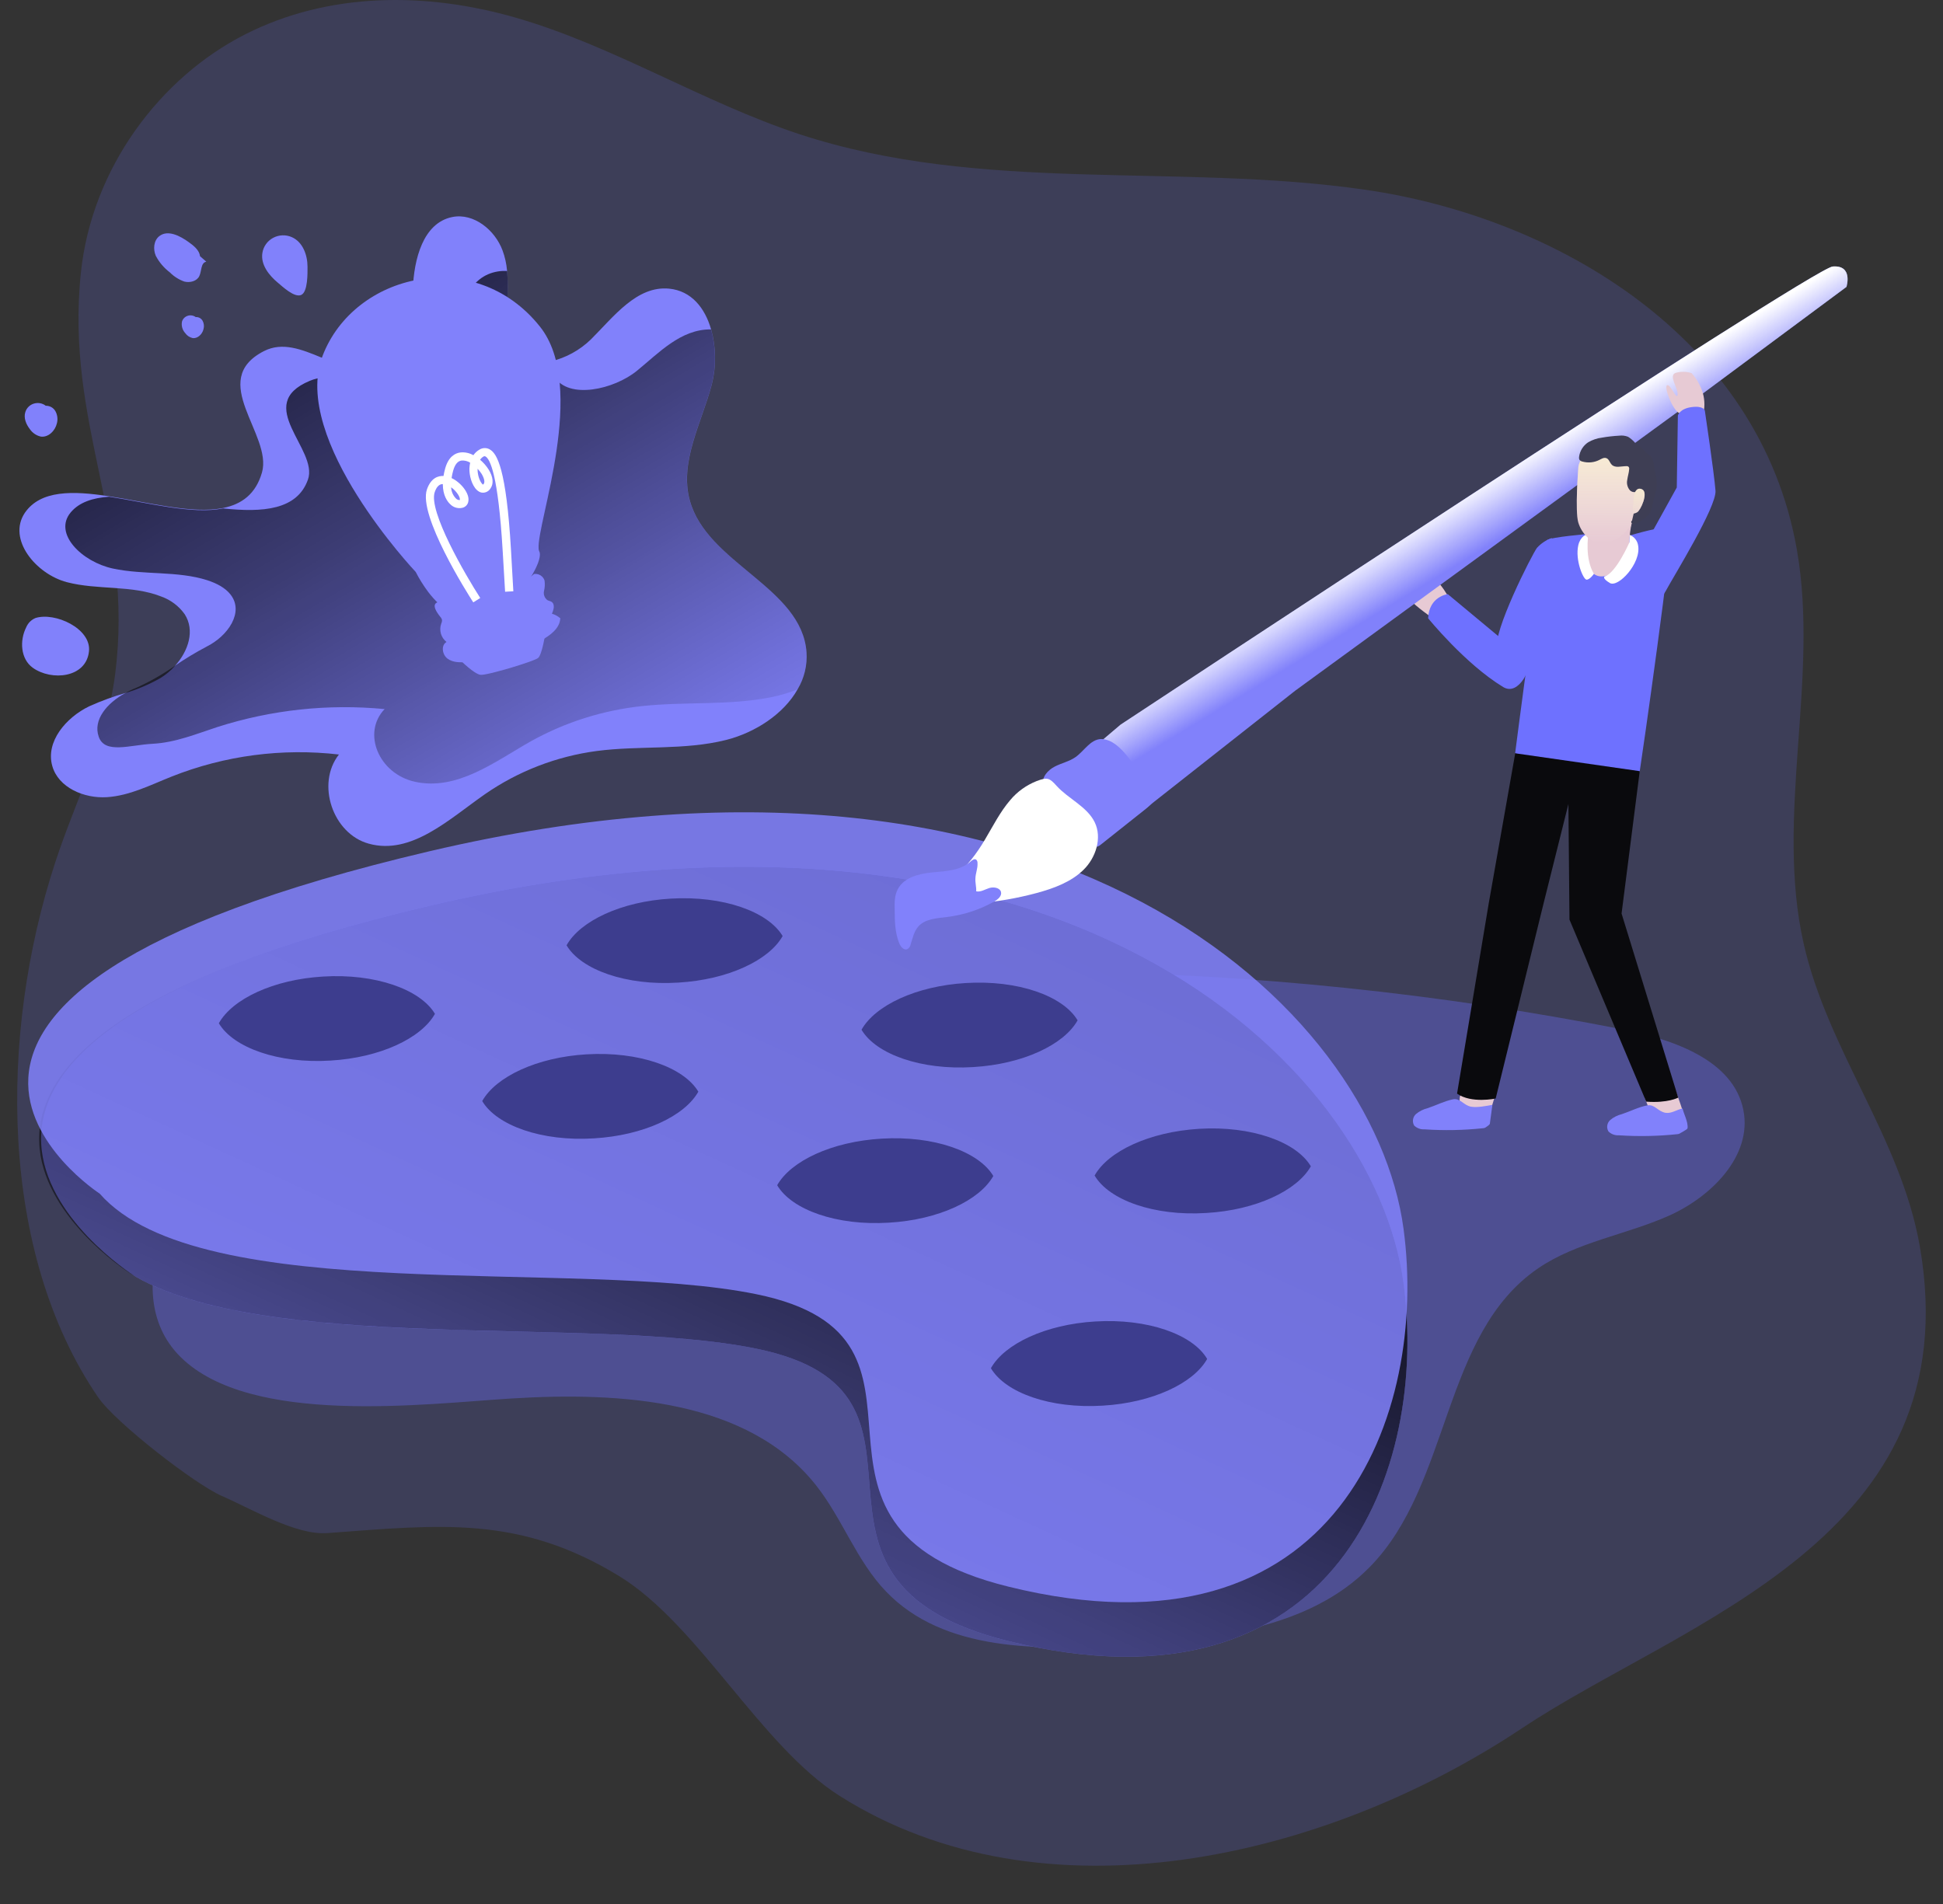 <svg width="100" height="98" viewBox="0 0 100 98" fill="none" xmlns="http://www.w3.org/2000/svg">
<rect x="0" y="0" width="100" height="98" fill="#333333" stroke="none"/>
<path opacity="0.18" d="M43.208 92.432C39.155 89.865 35.958 83.644 31.888 81.136C26.728 77.98 22.683 78.479 16.848 78.909C15.227 79.031 12.935 77.656 11.414 76.997C10.05 76.402 5.941 73.228 5.043 71.909C-0.053 64.444 -0.065 53.265 2.843 44.386C3.896 41.17 5.48 38.143 5.922 34.731C6.938 26.899 3.342 21.899 4.163 14.037C4.728 8.625 8.261 3.988 12.595 1.78C16.929 -0.428 21.946 -0.415 26.537 0.908C31.552 2.349 36.162 5.259 41.131 6.902C50.532 9.994 60.59 8.363 70.285 9.769C79.98 11.175 90.562 17.291 92.481 28.3C93.641 34.948 91.35 41.986 92.825 48.551C94.067 54.073 97.829 58.561 98.808 64.155C101.419 79.184 86.661 83.405 78.339 88.949C68.159 95.73 53.664 99.057 43.208 92.432Z" fill="#6E71FF"/>
<path d="M41.509 33.574C41.554 34.24 41.394 34.903 41.05 35.479C40.332 36.757 38.864 37.705 37.378 38.084C35.211 38.63 32.925 38.363 30.707 38.655C28.64 38.931 26.67 39.692 24.963 40.875C23.119 42.159 21.167 44.032 18.979 43.424C17.121 42.914 16.258 40.341 17.444 38.835C14.522 38.497 11.561 38.887 8.833 39.971C7.743 40.404 6.673 40.956 5.501 41.031C4.33 41.106 3.006 40.541 2.692 39.43C2.333 38.178 3.398 36.93 4.59 36.354C5.205 36.077 5.839 35.845 6.488 35.659C7.103 35.472 7.695 35.219 8.252 34.903C8.534 34.73 8.789 34.517 9.008 34.27C9.698 33.507 10.043 32.447 9.505 31.614C9.207 31.195 8.785 30.876 8.297 30.703C6.771 30.102 5.027 30.38 3.439 29.964C1.852 29.547 0.366 27.755 1.279 26.395C2.087 25.217 3.755 25.255 5.619 25.545C7.641 25.854 9.884 26.47 11.485 26.147C12.436 25.955 13.161 25.433 13.482 24.323C14.043 22.375 10.642 19.576 13.589 18.069C15.487 17.102 17.57 19.67 19.573 18.839C20.989 18.249 21.191 16.388 21.248 14.874C21.305 13.36 21.766 11.475 23.276 11.171C24.385 10.948 25.474 11.84 25.864 12.889C25.989 13.227 26.067 13.579 26.097 13.938C26.156 14.695 26.132 15.456 26.026 16.208C25.969 16.76 25.919 17.343 26.164 17.834C26.568 18.64 27.443 18.808 28.343 18.603C29.126 18.418 29.842 18.025 30.414 17.467C31.584 16.302 32.775 14.695 34.438 14.857C35.579 14.967 36.284 15.85 36.598 16.954C36.857 17.885 36.868 18.865 36.629 19.801C36.101 21.786 34.954 23.783 35.503 25.763C36.393 29.002 41.275 30.236 41.509 33.574Z" fill="#8181FB"/>
<path d="M41.509 33.574C41.554 34.24 41.394 34.903 41.05 35.479C40.627 35.65 40.189 35.783 39.74 35.875C37.573 36.322 35.287 36.104 33.07 36.34C31.049 36.551 29.094 37.167 27.326 38.152C25.479 39.194 23.529 40.72 21.348 40.236C19.49 39.821 18.62 37.724 19.795 36.497C16.892 36.218 13.961 36.533 11.187 37.421C10.103 37.775 9.027 38.222 7.855 38.283C6.683 38.344 5.398 38.823 5.082 37.923C4.775 37.049 5.505 36.186 6.462 35.666C6.627 35.567 6.8 35.484 6.98 35.417C7.692 35.098 8.371 34.711 9.008 34.264C9.526 33.908 10.066 33.582 10.623 33.288C11.744 32.731 12.569 31.507 11.87 30.608C11.599 30.254 11.14 30.018 10.662 29.863C9.132 29.374 7.394 29.604 5.807 29.262C4.219 28.92 2.727 27.462 3.64 26.373C4.074 25.853 4.773 25.623 5.617 25.567C7.639 25.877 9.882 26.492 11.484 26.169C13.53 26.386 15.295 26.249 15.849 24.685C16.403 23.122 13.002 20.827 15.949 19.599C17.847 18.812 19.937 20.902 21.933 20.226C23.357 19.741 23.552 18.229 23.616 16.997C23.68 15.764 24.13 14.211 25.634 13.97C25.788 13.945 25.945 13.939 26.1 13.951C26.157 14.704 26.132 15.46 26.026 16.208C25.969 16.76 25.919 17.343 26.164 17.834C26.568 18.64 27.443 18.808 28.344 18.603C28.33 18.878 28.396 19.151 28.533 19.391C29.27 20.581 31.607 20.042 32.778 19.087C33.9 18.176 35.033 16.936 36.595 16.954C36.854 17.885 36.864 18.865 36.626 19.801C36.098 21.786 34.95 23.783 35.499 25.763C36.393 29.002 41.275 30.236 41.509 33.574Z" fill="url(#paint0_linear)"/>
<path d="M14.303 14.554C13.836 14.169 13.411 13.616 13.503 13.025C13.527 12.861 13.59 12.704 13.687 12.568C13.783 12.432 13.911 12.32 14.059 12.241C14.207 12.162 14.372 12.118 14.541 12.113C14.709 12.107 14.877 12.141 15.03 12.211C15.584 12.461 15.825 13.123 15.827 13.725C15.827 14.043 15.851 15.022 15.503 15.18C15.154 15.338 14.536 14.746 14.303 14.554Z" fill="#8181FB"/>
<path d="M1.823 31.811C1.606 31.903 1.435 32.076 1.347 32.292C1.002 32.972 1.06 33.917 1.683 34.367C2.646 35.062 4.444 34.899 4.58 33.517C4.7 32.353 2.832 31.49 1.823 31.811Z" fill="#8181FB"/>
<path d="M10.296 13.188C10.257 12.875 9.977 12.653 9.718 12.466C9.269 12.141 8.643 11.813 8.203 12.151C7.906 12.379 7.872 12.831 8.02 13.171C8.195 13.503 8.442 13.793 8.743 14.021C8.951 14.231 9.205 14.392 9.485 14.492C9.773 14.566 10.129 14.476 10.257 14.213C10.384 13.949 10.327 13.523 10.619 13.47" fill="#8181FB"/>
<path d="M2.425 20.946C2.344 20.864 2.243 20.803 2.132 20.77C2.021 20.738 1.903 20.735 1.79 20.761C1.677 20.787 1.572 20.841 1.487 20.919C1.402 20.997 1.339 21.095 1.305 21.205C1.205 21.511 1.344 21.845 1.545 22.099C1.675 22.286 1.873 22.419 2.098 22.471C2.492 22.527 2.842 22.165 2.928 21.791C2.983 21.584 2.958 21.364 2.858 21.174C2.809 21.082 2.734 21.006 2.642 20.955C2.55 20.904 2.445 20.879 2.34 20.885" fill="#8181FB"/>
<path d="M10.13 16.368C10.075 16.312 10.007 16.272 9.932 16.25C9.857 16.228 9.778 16.225 9.702 16.242C9.625 16.26 9.555 16.296 9.497 16.347C9.439 16.399 9.395 16.465 9.37 16.538C9.346 16.645 9.348 16.756 9.377 16.862C9.405 16.968 9.459 17.065 9.534 17.146C9.623 17.275 9.758 17.365 9.912 17.399C10.18 17.439 10.418 17.192 10.476 16.932C10.515 16.791 10.497 16.641 10.428 16.512C10.393 16.449 10.34 16.398 10.276 16.363C10.212 16.329 10.139 16.314 10.066 16.32" fill="#8181FB"/>
<path opacity="0.35" d="M26.301 71.982C31.969 71.63 38.514 72.037 42.003 76.454C43.359 78.172 44.084 80.339 45.604 81.919C48.577 85.016 53.512 84.953 57.829 84.666C62.367 84.365 67.349 83.87 70.507 80.645C74.695 76.367 74.206 68.668 79.163 65.281C81.156 63.922 83.665 63.561 85.876 62.581C88.086 61.6 90.189 59.487 89.727 57.142C89.22 54.557 86.103 53.497 83.489 52.98C64.632 49.278 45.244 49.021 26.292 52.221C21.385 53.051 16.305 54.212 12.488 57.361C9.393 59.911 5.787 66.394 9.303 69.855C12.908 73.406 21.851 72.259 26.301 71.982Z" fill="#6E71FF"/>
<path d="M22.111 46.617C54.55 39.005 70.71 54.727 72.235 66.044C73.51 75.5 68.901 88.666 51.9 84.47C39.056 81.299 50.037 71.685 38.921 69.416C30.585 67.716 13.98 69.684 7.018 65.731C6.271 65.307 -10.323 54.227 22.111 46.617Z" fill="#8181FB"/>
<path d="M22.111 46.617C54.551 39.005 70.71 54.727 72.236 66.044C73.511 75.5 68.902 88.666 51.901 84.47C39.056 81.299 50.037 71.685 38.921 69.416C30.466 67.688 13.484 69.742 6.715 65.551C6.097 65.169 -10.323 54.227 22.111 46.617Z" fill="url(#paint1_linear)"/>
<path opacity="0.85" d="M5.131 61.437C5.131 61.437 -10.323 51.423 22.111 43.813C54.545 36.203 70.71 51.925 72.235 63.24C73.51 72.696 68.902 85.864 51.9 81.666C39.056 78.495 50.037 68.881 38.921 66.612C29.69 64.727 10.317 67.346 5.131 61.437Z" fill="#8181FB"/>
<path d="M22.644 51.173C22.665 51.528 22.575 51.881 22.385 52.183C21.684 53.436 19.567 54.438 17.012 54.588C14.332 54.758 12.008 53.927 11.262 52.667C11.111 52.426 11.022 52.153 11.002 51.87C10.902 50.171 13.418 48.641 16.636 48.456C19.854 48.271 22.537 49.481 22.644 51.173Z" fill="url(#paint2_linear)"/>
<path d="M40.535 47.168C40.555 47.525 40.467 47.88 40.281 48.188C39.573 49.44 37.465 50.434 34.908 50.584C32.23 50.754 29.904 49.923 29.16 48.663C29.005 48.425 28.915 48.151 28.899 47.868C28.798 46.169 31.315 44.639 34.526 44.452C37.737 44.265 40.433 45.475 40.535 47.168Z" fill="url(#paint3_linear)"/>
<path d="M36.202 55.178C36.221 55.533 36.13 55.886 35.941 56.189C35.24 57.44 33.125 58.442 30.568 58.592C27.888 58.762 25.564 57.931 24.818 56.672C24.666 56.431 24.577 56.157 24.56 55.874C24.458 54.175 26.975 52.645 30.192 52.46C33.408 52.275 36.093 53.485 36.202 55.178Z" fill="url(#paint4_linear)"/>
<path d="M55.722 51.507C55.743 51.862 55.652 52.215 55.462 52.518C54.761 53.769 52.645 54.773 50.088 54.923C47.41 55.093 45.084 54.26 44.341 53.001C44.188 52.761 44.099 52.487 44.08 52.205C43.978 50.506 46.496 48.976 49.714 48.791C52.932 48.606 55.613 49.814 55.722 51.507Z" fill="url(#paint5_linear)"/>
<path d="M67.718 59.019C67.741 59.376 67.653 59.731 67.466 60.038C66.759 61.289 64.642 62.293 62.086 62.441C59.4 62.611 57.082 61.78 56.337 60.514C56.188 60.276 56.101 60.005 56.083 59.725C55.976 58.026 58.499 56.496 61.71 56.311C64.921 56.126 67.61 57.326 67.718 59.019Z" fill="url(#paint6_linear)"/>
<path d="M62.388 68.935C62.408 69.289 62.32 69.64 62.136 69.945C61.436 71.197 59.319 72.2 56.763 72.349C54.077 72.519 51.751 71.688 51.007 70.422C50.858 70.183 50.77 69.912 50.753 69.632C50.646 67.932 53.169 66.403 56.38 66.218C59.591 66.032 62.281 67.242 62.388 68.935Z" fill="url(#paint7_linear)"/>
<path d="M51.383 59.516C51.402 59.872 51.312 60.225 51.122 60.528C50.422 61.779 48.306 62.783 45.756 62.931C43.069 63.101 40.743 62.27 39.999 61.004C39.85 60.766 39.763 60.494 39.748 60.215C39.639 58.515 42.163 56.999 45.373 56.801C48.582 56.602 51.274 57.824 51.383 59.516Z" fill="url(#paint8_linear)"/>
<path d="M22.385 52.183C21.685 53.436 19.567 54.438 17.012 54.588C14.332 54.758 12.008 53.927 11.263 52.667C11.963 51.415 14.079 50.412 16.636 50.263C19.316 50.099 21.633 50.924 22.385 52.183Z" fill="#3D3D8E"/>
<path d="M40.28 48.179C39.573 49.431 37.464 50.426 34.907 50.575C32.229 50.745 29.903 49.914 29.159 48.655C29.86 47.404 31.968 46.4 34.526 46.252C37.212 46.094 39.529 46.92 40.28 48.179Z" fill="#3D3D8E"/>
<path d="M35.941 56.189C35.24 57.44 33.125 58.442 30.568 58.592C27.888 58.762 25.564 57.931 24.818 56.672C25.519 55.421 27.636 54.416 30.192 54.267C32.871 54.107 35.19 54.929 35.941 56.189Z" fill="#3D3D8E"/>
<path d="M55.461 52.518C54.76 53.769 52.645 54.773 50.087 54.923C47.41 55.093 45.084 54.26 44.34 53.001C45.04 51.75 47.156 50.747 49.713 50.597C52.393 50.433 54.71 51.258 55.461 52.518Z" fill="#3D3D8E"/>
<path d="M67.465 60.03C66.758 61.28 64.641 62.285 62.085 62.433C59.399 62.603 57.081 61.772 56.336 60.505C57.036 59.255 59.152 58.259 61.709 58.101C64.396 57.938 66.713 58.764 67.465 60.03Z" fill="#3D3D8E"/>
<path d="M62.129 69.945C61.428 71.197 59.311 72.2 56.755 72.349C54.069 72.519 51.743 71.688 50.999 70.422C51.7 69.17 53.815 68.167 56.372 68.017C59.059 67.854 61.385 68.678 62.129 69.945Z" fill="#3D3D8E"/>
<path d="M51.122 60.528C50.421 61.779 48.306 62.783 45.755 62.931C43.069 63.101 40.743 62.27 39.999 61.004C40.706 59.753 42.817 58.757 45.372 58.607C48.052 58.442 50.371 59.268 51.122 60.528Z" fill="#3D3D8E"/>
<path d="M22.385 52.183C21.685 53.436 19.567 54.438 17.012 54.588C14.332 54.758 12.008 53.927 11.263 52.667C11.963 51.415 14.079 50.412 16.636 50.263C19.316 50.099 21.633 50.924 22.385 52.183Z" fill="url(#paint9_linear)"/>
<path d="M40.28 48.179C39.573 49.431 37.464 50.426 34.907 50.575C32.229 50.745 29.903 49.914 29.159 48.655C29.86 47.404 31.968 46.4 34.526 46.252C37.212 46.094 39.529 46.92 40.28 48.179Z" fill="url(#paint10_linear)"/>
<path d="M35.941 56.189C35.24 57.44 33.125 58.442 30.568 58.592C27.888 58.762 25.564 57.931 24.818 56.672C25.519 55.421 27.636 54.416 30.192 54.267C32.871 54.107 35.19 54.929 35.941 56.189Z" fill="url(#paint11_linear)"/>
<path d="M55.461 52.518C54.76 53.769 52.645 54.773 50.087 54.923C47.41 55.093 45.084 54.26 44.34 53.001C45.04 51.75 47.156 50.747 49.713 50.597C52.393 50.433 54.71 51.258 55.461 52.518Z" fill="url(#paint12_linear)"/>
<path d="M67.465 60.03C66.758 61.28 64.641 62.285 62.085 62.433C59.399 62.603 57.081 61.772 56.336 60.505C57.036 59.255 59.152 58.259 61.709 58.101C64.396 57.938 66.713 58.764 67.465 60.03Z" fill="url(#paint13_linear)"/>
<path d="M62.129 69.945C61.428 71.197 59.311 72.2 56.755 72.349C54.069 72.519 51.743 71.688 50.999 70.422C51.7 69.17 53.815 68.167 56.372 68.017C59.059 67.854 61.385 68.678 62.129 69.945Z" fill="url(#paint14_linear)"/>
<path d="M51.122 60.528C50.421 61.779 48.306 62.783 45.755 62.931C43.069 63.101 40.743 62.27 39.999 61.004C40.706 59.753 42.817 58.757 45.372 58.607C48.052 58.442 50.371 59.268 51.122 60.528Z" fill="url(#paint15_linear)"/>
<path d="M73.785 31.857C73.785 31.857 72.805 31.167 72.632 30.924C72.46 30.681 73.071 29.947 72.891 29.787C72.712 29.627 72.047 29.293 72.113 28.973C72.178 28.654 73.283 29.388 73.785 29.755C74.287 30.122 74.743 31.099 74.743 31.099C74.743 31.099 74.613 32.041 73.785 31.857Z" fill="#E7CAD4"/>
<path d="M66.658 35.552L87.652 20.244L95.032 14.767C95.032 14.767 95.388 13.632 94.323 13.718C93.258 13.805 57.672 37.299 57.672 37.299L55.071 39.508L57.791 42.535L66.658 35.552Z" fill="#8181FB"/>
<path d="M66.658 35.552L87.652 20.244L95.032 14.767C95.032 14.767 95.388 13.632 94.323 13.718C93.258 13.805 57.672 37.299 57.672 37.299L55.071 39.508L57.791 42.535L66.658 35.552Z" fill="url(#paint16_linear)"/>
<path d="M83.881 27.562C83.881 27.562 85.779 26.993 85.975 27.182C86.172 27.37 84.479 39.187 84.393 39.692C84.307 40.197 81.486 40.032 80.288 39.692C79.491 39.455 78.718 39.145 77.98 38.766C77.98 38.766 79.36 27.97 79.614 27.802C79.867 27.634 81.729 27.486 81.729 27.486L83.881 27.562Z" fill="#6E71FF"/>
<path d="M79.871 27.692C79.574 27.794 79.309 27.969 79.101 28.201C78.846 28.541 76.793 32.583 77.05 33.424C77.307 34.265 78.192 34.882 78.449 34.714C78.706 34.546 79.188 33.002 79.272 32.666C79.357 32.33 79.524 31.22 79.524 31.22L79.871 27.692Z" fill="#6E71FF"/>
<path d="M76.999 56.206C76.999 56.206 76.637 57.548 76.468 57.647C76.298 57.745 75.707 57.436 75.363 57.191C75.02 56.947 75.142 56.425 75.142 56.425L75.293 56.015L76.999 56.206Z" fill="#E7CAD4"/>
<path d="M85.989 55.487C85.989 55.487 86.745 57.385 86.677 57.567C86.61 57.749 85.815 57.484 85.383 57.511C84.952 57.538 84.798 56.892 84.798 56.892L84.647 56.486L85.989 55.487Z" fill="#E7CAD4"/>
<path d="M84.052 26.551C84.052 26.551 83.794 27.646 83.879 28.067C83.963 28.489 83.28 29.668 82.424 29.668C81.568 29.668 81.561 28.235 81.561 28.067C81.561 27.899 81.819 27.816 81.734 27.387C81.65 26.959 83.965 26.046 84.052 26.551Z" fill="#E7CAD4"/>
<path d="M81.743 27.394C81.766 27.492 81.765 27.595 81.741 27.693C81.717 27.791 81.67 27.883 81.605 27.96C81.792 28.145 82.043 28.255 82.308 28.268C82.826 28.268 83.591 27.846 83.934 27.088L83.951 27.046C84 26.769 84.051 26.551 84.051 26.551C83.965 26.046 81.656 26.973 81.743 27.394Z" fill="#E7CAD4"/>
<path d="M83.863 27.911C83.863 27.911 83.173 29.5 82.586 29.668C82.586 29.668 82.426 29.753 82.854 30.008C83.281 30.263 84.479 28.988 84.308 28.07C84.29 27.953 84.241 27.841 84.166 27.747C84.092 27.653 83.994 27.579 83.882 27.534L83.863 27.911Z" fill="white"/>
<path d="M81.743 27.562C81.743 27.562 81.553 28.732 82.033 29.537C82.033 29.537 81.828 29.836 81.657 29.836C81.486 29.836 81.058 28.825 81.229 28.067C81.329 27.625 81.657 27.442 81.743 27.562Z" fill="white"/>
<path d="M84.392 39.692L83.457 47.02L86.372 56.495C86.372 56.495 85.837 56.787 84.725 56.702L80.776 47.333L80.721 41.384L79.437 46.522L76.978 56.541C76.978 56.541 75.727 56.811 74.99 56.289L76.616 46.522L77.984 38.772L84.392 39.692Z" fill="#0A0A0D"/>
<path d="M81.229 24.109C81.229 24.109 81.056 26.298 81.229 26.888C81.402 27.477 81.919 27.984 82.427 27.984C82.934 27.984 83.71 27.562 84.052 26.804C84.394 26.046 84.57 24.192 84.48 23.939C84.39 23.686 83.878 22.89 82.513 23.013C81.571 23.098 81.229 23.771 81.229 24.109Z" fill="#E7CAD4"/>
<path d="M81.229 24.109C81.229 24.109 81.056 26.298 81.229 26.888C81.402 27.477 81.919 27.984 82.427 27.984C82.934 27.984 83.71 27.562 84.052 26.804C84.394 26.046 84.57 24.192 84.48 23.939C84.39 23.686 83.878 22.89 82.513 23.013C81.571 23.098 81.229 23.771 81.229 24.109Z" fill="url(#paint17_linear)"/>
<path d="M84.376 25.188C84.35 25.227 84.316 25.26 84.276 25.284C84.236 25.308 84.19 25.323 84.144 25.328C84.097 25.332 84.049 25.327 84.005 25.311C83.961 25.296 83.921 25.27 83.888 25.238C83.825 25.166 83.78 25.081 83.756 24.989C83.731 24.898 83.729 24.802 83.748 24.709C83.772 24.52 83.836 24.338 83.848 24.15C83.852 24.128 83.851 24.107 83.846 24.086C83.841 24.065 83.832 24.045 83.819 24.027C83.801 24.014 83.781 24.003 83.76 23.997C83.739 23.992 83.716 23.99 83.694 23.994C83.435 23.994 83.132 24.101 82.952 23.919C82.844 23.812 82.812 23.623 82.668 23.579C82.549 23.536 82.422 23.616 82.31 23.674C82.041 23.809 81.729 23.838 81.439 23.756C81.408 23.75 81.379 23.739 81.352 23.722C81.326 23.706 81.303 23.684 81.285 23.659C81.266 23.615 81.261 23.566 81.27 23.519C81.288 23.368 81.34 23.223 81.42 23.093C81.501 22.963 81.609 22.851 81.737 22.766C81.956 22.638 82.199 22.556 82.452 22.525C82.742 22.474 83.036 22.441 83.33 22.425C83.487 22.404 83.647 22.424 83.794 22.483C83.931 22.57 84.055 22.677 84.16 22.8C84.333 22.953 84.541 23.062 84.678 23.249C84.781 23.4 85.007 23.397 85.087 23.759C85.154 24.084 85.199 24.412 85.259 24.738C85.32 25.064 85.178 25.401 85.109 25.725C84.966 26.39 84.966 26.39 84.721 26.617C84.574 26.742 84.409 26.846 84.233 26.925C84.171 26.966 84.095 26.981 84.022 26.968C83.953 26.944 83.925 26.828 83.995 26.798" fill="#3E3E54"/>
<path d="M84.088 25.528C84.088 25.528 84.174 25.018 84.515 25.188C84.857 25.358 84.431 26.283 84.258 26.368C84.181 26.414 84.093 26.438 84.003 26.439" fill="#E7CAD4"/>
<path d="M84.088 25.528C84.088 25.528 84.174 25.018 84.515 25.188C84.857 25.358 84.431 26.283 84.258 26.368C84.181 26.414 84.093 26.438 84.003 26.439" fill="url(#paint18_linear)"/>
<path d="M78.663 34.032L74.513 30.581C74.513 30.581 73.547 30.691 73.502 31.823C73.502 31.823 75.409 34.177 77.362 35.361C78.206 35.873 78.868 34.223 78.663 34.032Z" fill="#6E71FF"/>
<path d="M78.449 34.709L79.21 29.836L78.23 35.101L78.449 34.709Z" fill="url(#paint19_linear)"/>
<path d="M73.465 57.042C73.249 57.095 73.048 57.196 72.878 57.338C72.796 57.411 72.741 57.51 72.724 57.618C72.706 57.727 72.728 57.838 72.783 57.932C72.853 58.001 72.937 58.053 73.029 58.087C73.121 58.121 73.219 58.135 73.317 58.128C74.322 58.195 75.332 58.176 76.335 58.07C76.374 58.068 76.412 58.057 76.447 58.038C76.497 58.002 76.669 57.898 76.678 57.837L76.809 56.867C76.502 56.923 76.027 57.017 75.719 56.964C75.32 56.894 75.163 56.508 74.778 56.583C74.34 56.67 73.891 56.903 73.465 57.042Z" fill="#8181FB"/>
<path d="M83.463 57.348C83.247 57.401 83.046 57.502 82.877 57.644C82.794 57.717 82.739 57.815 82.722 57.923C82.704 58.032 82.726 58.142 82.782 58.237C82.851 58.305 82.935 58.358 83.027 58.392C83.119 58.426 83.217 58.44 83.315 58.434C84.321 58.501 85.331 58.482 86.333 58.376C86.372 58.374 86.411 58.363 86.445 58.344C86.495 58.308 86.845 58.135 86.852 58.074C86.897 57.751 86.631 57.276 86.599 57.054C86.291 57.112 86.026 57.329 85.717 57.276C85.318 57.207 85.161 56.819 84.776 56.896C84.338 56.976 83.889 57.209 83.463 57.348Z" fill="#8181FB"/>
<path d="M87.644 21.381C87.746 21.009 87.746 20.617 87.644 20.244C87.53 19.86 87.332 19.506 87.063 19.206C86.794 19.118 86.504 19.114 86.233 19.194C85.858 19.338 86.386 20 86.338 20.314C86.29 20.628 85.983 19.752 85.801 19.828C85.62 19.904 86.083 21.113 86.428 21.264" fill="#E7CAD4"/>
<path d="M84.018 31.546C84.018 31.546 85.3 31.216 85.718 30.44C86.135 29.663 88.356 26.087 88.291 25.254C88.215 24.293 87.742 21.133 87.742 21.133C87.742 21.133 87.69 20.875 87.071 20.953C86.451 21.031 86.355 21.381 86.355 21.381L86.299 25.091L84.412 28.504C84.412 28.504 83.64 30.851 84.018 31.546Z" fill="#6E71FF"/>
<path d="M56.663 38.038C56.114 38.062 55.8 38.653 55.355 38.968C55.034 39.194 54.632 39.275 54.282 39.457C53.931 39.639 53.611 39.993 53.69 40.373C53.743 40.556 53.84 40.723 53.973 40.861L56.004 43.312C56.126 43.461 56.297 43.626 56.485 43.575C56.549 43.552 56.608 43.517 56.658 43.471L58.97 41.634C59.198 41.454 59.45 41.221 59.417 40.936C59.379 40.762 59.288 40.605 59.156 40.484C58.539 39.794 57.745 38.038 56.663 38.038Z" fill="#8181FB"/>
<path d="M56.663 38.038C56.114 38.062 55.8 38.653 55.355 38.968C55.034 39.194 54.632 39.275 54.282 39.457C53.931 39.639 53.611 39.993 53.69 40.373C53.743 40.556 53.84 40.723 53.973 40.861L56.004 43.312C56.126 43.461 56.297 43.626 56.485 43.575C56.549 43.552 56.608 43.517 56.658 43.471L58.97 41.634C59.198 41.454 59.45 41.221 59.417 40.936C59.379 40.762 59.288 40.605 59.156 40.484C58.539 39.794 57.745 38.038 56.663 38.038Z" fill="url(#paint20_linear)"/>
<path d="M51.993 41.181C51.467 41.794 51.103 42.525 50.689 43.22C50.275 43.915 49.783 44.593 49.136 45.089C48.489 45.586 47.636 45.874 46.827 45.728L47.233 46.456C49.287 46.668 51.364 46.501 53.356 45.963C54.233 45.727 55.122 45.399 55.762 44.773C56.402 44.148 56.733 43.125 56.34 42.319C55.946 41.514 54.982 41.114 54.381 40.45C54.016 40.044 53.909 39.989 53.346 40.205C52.82 40.414 52.355 40.749 51.993 41.181Z" fill="white"/>
<path d="M50.309 44.42C50.311 44.389 50.307 44.358 50.296 44.328C50.285 44.299 50.269 44.272 50.247 44.25C50.154 44.178 50.029 44.273 49.943 44.35C49.425 44.811 48.676 44.838 47.99 44.902C47.303 44.967 46.523 45.159 46.209 45.764C46.036 46.084 46.036 46.459 46.047 46.818C46.047 47.407 46.06 48.007 46.285 48.56C46.355 48.73 46.521 48.928 46.697 48.855C46.742 48.828 46.781 48.791 46.811 48.748C46.841 48.705 46.861 48.655 46.87 48.604C46.973 48.283 47.042 47.934 47.268 47.681C47.613 47.295 48.204 47.265 48.725 47.2C49.586 47.098 50.418 46.826 51.172 46.401C51.361 46.292 51.574 46.116 51.517 45.905C51.46 45.694 51.141 45.636 50.914 45.708C50.688 45.779 50.473 45.924 50.243 45.878C50.254 45.648 50.184 45.421 50.202 45.198C50.214 44.929 50.328 44.692 50.309 44.42Z" fill="#8181FB"/>
<path d="M50.309 44.42C50.311 44.389 50.307 44.358 50.296 44.328C50.285 44.299 50.269 44.272 50.247 44.25C50.154 44.178 50.029 44.273 49.943 44.35C49.425 44.811 48.676 44.838 47.99 44.902C47.303 44.967 46.523 45.159 46.209 45.764C46.036 46.084 46.036 46.459 46.047 46.818C46.047 47.407 46.06 48.007 46.285 48.56C46.355 48.73 46.521 48.928 46.697 48.855C46.742 48.828 46.781 48.791 46.811 48.748C46.841 48.705 46.861 48.655 46.87 48.604C46.973 48.283 47.042 47.934 47.268 47.681C47.613 47.295 48.204 47.265 48.725 47.2C49.586 47.098 50.418 46.826 51.172 46.401C51.361 46.292 51.574 46.116 51.517 45.905C51.46 45.694 51.141 45.636 50.914 45.708C50.688 45.779 50.473 45.924 50.243 45.878C50.254 45.648 50.184 45.421 50.202 45.198C50.214 44.929 50.328 44.692 50.309 44.42Z" fill="url(#paint21_linear)"/>
<path d="M47.147 46.119C47.395 45.887 47.689 45.706 48.01 45.589C48.502 45.392 49.019 45.263 49.547 45.208C49.705 45.207 49.859 45.169 49.999 45.098C50.033 45.084 50.064 45.064 50.09 45.038C50.116 45.013 50.137 44.982 50.151 44.949C50.165 44.915 50.172 44.879 50.172 44.843C50.172 44.807 50.165 44.771 50.151 44.737C50.137 44.704 50.116 44.674 50.09 44.648C50.065 44.622 50.034 44.602 50 44.588C49.966 44.574 49.929 44.567 49.892 44.567C49.856 44.567 49.819 44.574 49.785 44.588C49.663 44.629 49.547 44.686 49.44 44.758C48.962 45.011 48.396 45.025 47.86 45.098C47.323 45.171 46.747 45.373 46.479 45.837C46.307 46.148 46.289 46.517 46.289 46.882C46.267 47.363 46.318 47.844 46.441 48.31C46.464 48.38 46.51 48.463 46.584 48.456C46.623 48.447 46.658 48.423 46.679 48.39C46.993 48.004 46.698 47.652 46.698 47.231C46.698 46.817 46.858 46.419 47.147 46.119Z" fill="url(#paint22_linear)"/>
<path d="M47.116 49.314C46.841 49.433 46.771 49.777 46.74 50.069C46.688 50.532 46.685 51 46.731 51.464C46.732 51.565 46.753 51.665 46.794 51.758C46.836 51.851 46.896 51.934 46.971 52.003C47.044 52.05 47.129 52.076 47.216 52.081C47.303 52.085 47.39 52.066 47.468 52.027C47.623 51.945 47.749 51.818 47.828 51.663C48.125 51.133 47.889 50.72 47.813 50.183C47.766 49.867 47.614 49.099 47.116 49.314Z" fill="url(#paint23_linear)"/>
<path d="M46.157 49.411C46.083 49.43 46.013 49.465 45.955 49.515C45.897 49.565 45.851 49.627 45.821 49.697C45.792 49.743 45.773 49.794 45.764 49.847C45.755 49.901 45.758 49.955 45.771 50.008C45.798 50.075 45.85 50.13 45.917 50.161C45.983 50.193 46.059 50.199 46.13 50.178C46.198 50.152 46.257 50.108 46.301 50.051C46.345 49.994 46.371 49.926 46.378 49.855C46.39 49.71 46.345 49.567 46.254 49.454" fill="url(#paint24_linear)"/>
<path d="M23.696 33.986C23.696 33.986 24.405 34.695 24.732 34.734C25.058 34.773 27.492 34.041 27.696 33.866C27.9 33.691 28.067 32.61 28.067 32.61L23.696 33.986Z" fill="#8181FB"/>
<path d="M23.696 33.986C23.696 33.986 24.405 34.695 24.732 34.734C25.058 34.773 27.492 34.041 27.696 33.866C27.9 33.691 28.067 32.61 28.067 32.61L23.696 33.986Z" fill="url(#paint25_linear)"/>
<path d="M27.721 28.241C27.722 28.292 27.735 28.343 27.757 28.39C28.145 29.104 24.838 34.168 22.03 30.457C21.79 30.134 21.577 29.793 21.394 29.437C21.394 29.437 14.964 22.639 16.595 18.334C18.217 14.053 24.436 12.607 27.785 16.805C30.266 19.904 27.611 26.935 27.721 28.241Z" fill="#8181FB"/>
<path d="M27.721 28.241C27.722 28.292 27.735 28.343 27.757 28.39C28.145 29.104 24.838 34.168 22.03 30.457C21.79 30.134 21.577 29.793 21.394 29.437C21.394 29.437 14.964 22.639 16.595 18.334C18.217 14.053 24.436 12.607 27.785 16.805C30.266 19.904 27.611 26.935 27.721 28.241Z" fill="url(#paint26_linear)"/>
<path d="M27.757 28.39C28.145 29.104 24.838 34.168 22.03 30.457C22.727 29.663 23.61 29.047 24.601 28.662C25.593 28.277 26.665 28.135 27.724 28.247C27.725 28.297 27.737 28.345 27.757 28.39Z" fill="url(#paint27_linear)"/>
<path d="M22.653 31.74C22.702 31.789 22.736 31.851 22.751 31.918C22.751 31.984 22.736 32.048 22.706 32.107C22.649 32.272 22.644 32.45 22.693 32.618C22.742 32.785 22.843 32.934 22.98 33.043C22.687 33.213 22.759 33.699 23.034 33.902C23.308 34.104 23.681 34.105 24.023 34.072C25.375 33.972 26.689 33.588 27.877 32.945C28.331 32.697 28.813 32.335 28.837 31.823C28.712 31.714 28.564 31.633 28.404 31.588C28.499 31.385 28.576 31.096 28.381 30.973C28.317 30.934 28.238 30.926 28.172 30.888C28.1 30.834 28.046 30.761 28.015 30.676C27.985 30.592 27.979 30.501 28 30.414C28.042 30.24 28.051 30.06 28.027 29.882C27.993 29.772 27.92 29.678 27.822 29.616C27.724 29.554 27.607 29.528 27.491 29.542C26.475 30.348 25.329 31.198 24.028 31.123C23.427 31.084 21.698 30.53 22.653 31.74Z" fill="#8181FB"/>
<path d="M22.653 31.74C22.702 31.789 22.736 31.851 22.751 31.918C22.751 31.984 22.736 32.048 22.706 32.107C22.649 32.272 22.644 32.45 22.693 32.618C22.742 32.785 22.843 32.934 22.98 33.043C22.687 33.213 22.759 33.699 23.034 33.902C23.308 34.104 23.681 34.105 24.023 34.072C25.375 33.972 26.689 33.588 27.877 32.945C28.331 32.697 28.813 32.335 28.837 31.823C28.712 31.714 28.564 31.633 28.404 31.588C28.499 31.385 28.576 31.096 28.381 30.973C28.317 30.934 28.238 30.926 28.172 30.888C28.1 30.834 28.046 30.761 28.015 30.676C27.985 30.592 27.979 30.501 28 30.414C28.042 30.24 28.051 30.06 28.027 29.882C27.993 29.772 27.92 29.678 27.822 29.616C27.724 29.554 27.607 29.528 27.491 29.542C26.475 30.348 25.329 31.198 24.028 31.123C23.427 31.084 21.698 30.53 22.653 31.74Z" fill="url(#paint28_linear)"/>
<path d="M26.42 30.433L25.996 30.457L25.872 28.366C25.639 24.418 25.216 23.62 24.985 23.494C24.967 23.485 24.947 23.473 24.89 23.494C24.817 23.536 24.755 23.594 24.709 23.664C24.882 23.81 25.032 23.982 25.152 24.174C25.383 24.549 25.416 24.901 25.244 25.139C25.197 25.218 25.127 25.281 25.042 25.319C24.958 25.357 24.864 25.369 24.772 25.351C24.441 25.27 24.232 24.801 24.177 24.398C24.148 24.204 24.155 24.006 24.198 23.815C24.067 23.732 23.912 23.693 23.756 23.704C23.558 23.727 23.411 23.907 23.323 24.226C23.287 24.351 23.26 24.478 23.242 24.607C23.739 24.841 24.179 25.416 24.105 25.797C24.096 25.878 24.061 25.954 24.005 26.015C23.95 26.076 23.877 26.119 23.796 26.137C23.683 26.163 23.564 26.159 23.453 26.125C23.343 26.091 23.243 26.029 23.164 25.945C23.031 25.82 22.791 25.509 22.79 24.915C22.65 24.915 22.489 24.996 22.376 25.324C22.03 26.293 23.951 29.592 24.717 30.779L24.358 31.004C24.065 30.55 21.508 26.522 21.974 25.188C22.181 24.593 22.557 24.486 22.826 24.498C22.848 24.368 22.876 24.239 22.912 24.112C23.085 23.495 23.43 23.322 23.696 23.288C23.928 23.265 24.161 23.315 24.363 23.429C24.448 23.308 24.558 23.208 24.688 23.135C24.764 23.09 24.851 23.065 24.94 23.063C25.029 23.061 25.117 23.083 25.195 23.125C25.58 23.332 26.058 24.112 26.301 28.341L26.42 30.433ZM23.219 25.081C23.227 25.291 23.31 25.491 23.454 25.645C23.48 25.676 23.512 25.701 23.549 25.717C23.586 25.733 23.626 25.741 23.666 25.739C23.701 25.598 23.497 25.278 23.219 25.081ZM24.581 24.128C24.578 24.198 24.581 24.269 24.591 24.338C24.64 24.697 24.8 24.92 24.864 24.944C24.864 24.944 24.878 24.928 24.898 24.901C24.964 24.811 24.921 24.614 24.788 24.391C24.727 24.297 24.658 24.209 24.581 24.128Z" fill="white"/>
<defs>
<linearGradient id="paint0_linear" x1="32.067" y1="44.95" x2="-0.464" y2="-9.927" gradientUnits="userSpaceOnUse">
<stop stop-color="#010101" stop-opacity="0"/>
<stop offset="0.343" stop-color="#010101" stop-opacity="0.54"/>
<stop offset="0.726" stop-color="#010101"/>
</linearGradient>
<linearGradient id="paint1_linear" x1="18.695" y1="102.223" x2="57.81" y2="17.387" gradientUnits="userSpaceOnUse">
<stop stop-color="#010101" stop-opacity="0"/>
<stop offset="0.684" stop-color="#010101"/>
</linearGradient>
<linearGradient id="paint2_linear" x1="2193.01" y1="824.944" x2="2231.59" y2="3590.51" gradientUnits="userSpaceOnUse">
<stop stop-color="#010101" stop-opacity="0"/>
<stop offset="0.95" stop-color="#010101"/>
</linearGradient>
<linearGradient id="paint3_linear" x1="3423.18" y1="804.001" x2="3461.76" y2="3569.7" gradientUnits="userSpaceOnUse">
<stop stop-color="#010101" stop-opacity="0"/>
<stop offset="0.95" stop-color="#010101"/>
</linearGradient>
<linearGradient id="paint4_linear" x1="3113.74" y1="816.291" x2="3152.33" y2="3581.85" gradientUnits="userSpaceOnUse">
<stop stop-color="#010101" stop-opacity="0"/>
<stop offset="0.95" stop-color="#010101"/>
</linearGradient>
<linearGradient id="paint5_linear" x1="4456.88" y1="794.165" x2="4495.43" y2="3559.71" gradientUnits="userSpaceOnUse">
<stop stop-color="#010101" stop-opacity="0"/>
<stop offset="0.95" stop-color="#010101"/>
</linearGradient>
<linearGradient id="paint6_linear" x1="5262.02" y1="790.39" x2="5300.57" y2="3555.24" gradientUnits="userSpaceOnUse">
<stop stop-color="#010101" stop-opacity="0"/>
<stop offset="0.95" stop-color="#010101"/>
</linearGradient>
<linearGradient id="paint7_linear" x1="4878.66" y1="805.728" x2="4917.27" y2="3571.28" gradientUnits="userSpaceOnUse">
<stop stop-color="#010101" stop-opacity="0"/>
<stop offset="0.95" stop-color="#010101"/>
</linearGradient>
<linearGradient id="paint8_linear" x1="4143.12" y1="806.527" x2="4181.71" y2="3572.43" gradientUnits="userSpaceOnUse">
<stop stop-color="#010101" stop-opacity="0"/>
<stop offset="0.95" stop-color="#010101"/>
</linearGradient>
<linearGradient id="paint9_linear" x1="2097.75" y1="539.651" x2="2122.01" y2="3416.38" gradientUnits="userSpaceOnUse">
<stop stop-color="#010101" stop-opacity="0"/>
<stop offset="0.95" stop-color="#010101"/>
</linearGradient>
<linearGradient id="paint10_linear" x1="3273.78" y1="525.538" x2="3298.02" y2="3400.36" gradientUnits="userSpaceOnUse">
<stop stop-color="#010101" stop-opacity="0"/>
<stop offset="0.95" stop-color="#010101"/>
</linearGradient>
<linearGradient id="paint11_linear" x1="2979.09" y1="536.235" x2="3003.34" y2="3412.47" gradientUnits="userSpaceOnUse">
<stop stop-color="#010101" stop-opacity="0"/>
<stop offset="0.95" stop-color="#010101"/>
</linearGradient>
<linearGradient id="paint12_linear" x1="4260.82" y1="522.025" x2="4285.09" y2="3399.02" gradientUnits="userSpaceOnUse">
<stop stop-color="#010101" stop-opacity="0"/>
<stop offset="0.95" stop-color="#010101"/>
</linearGradient>
<linearGradient id="paint13_linear" x1="5039.23" y1="523.793" x2="5063.55" y2="3404.98" gradientUnits="userSpaceOnUse">
<stop stop-color="#010101" stop-opacity="0"/>
<stop offset="0.95" stop-color="#010101"/>
</linearGradient>
<linearGradient id="paint14_linear" x1="4675.85" y1="536.731" x2="4700.18" y2="3417.93" gradientUnits="userSpaceOnUse">
<stop stop-color="#010101" stop-opacity="0"/>
<stop offset="0.95" stop-color="#010101"/>
</linearGradient>
<linearGradient id="paint15_linear" x1="3966.27" y1="532.302" x2="3990.52" y2="3408.21" gradientUnits="userSpaceOnUse">
<stop stop-color="#010101" stop-opacity="0"/>
<stop offset="0.95" stop-color="#010101"/>
</linearGradient>
<linearGradient id="paint16_linear" x1="76.09" y1="28.429" x2="74.414" y2="25.67" gradientUnits="userSpaceOnUse">
<stop stop-color="white" stop-opacity="0"/>
<stop offset="0.95" stop-color="white"/>
</linearGradient>
<linearGradient id="paint17_linear" x1="82.829" y1="21.318" x2="82.828" y2="27.984" gradientUnits="userSpaceOnUse">
<stop stop-color="#FFFACC"/>
<stop offset="1" stop-color="#FFFCE3" stop-opacity="0"/>
</linearGradient>
<linearGradient id="paint18_linear" x1="84.607" y1="23.704" x2="84.451" y2="27.523" gradientUnits="userSpaceOnUse">
<stop stop-color="#FFFCC0"/>
<stop offset="1" stop-color="#FFFEE2" stop-opacity="0"/>
</linearGradient>
<linearGradient id="paint19_linear" x1="607.099" y1="783.056" x2="645.502" y2="783.994" gradientUnits="userSpaceOnUse">
<stop stop-color="#010101" stop-opacity="0"/>
<stop offset="0.95" stop-color="#010101"/>
</linearGradient>
<linearGradient id="paint20_linear" x1="2461.65" y1="1126.75" x2="2659.92" y2="1368.7" gradientUnits="userSpaceOnUse">
<stop stop-color="#010101" stop-opacity="0"/>
<stop offset="0.95" stop-color="#010101"/>
</linearGradient>
<linearGradient id="paint21_linear" x1="2029.88" y1="1070.61" x2="2215.09" y2="1301.12" gradientUnits="userSpaceOnUse">
<stop stop-color="#010101" stop-opacity="0"/>
<stop offset="0.95" stop-color="#010101"/>
</linearGradient>
<linearGradient id="paint22_linear" x1="1459.9" y1="892.217" x2="1701.78" y2="1276.89" gradientUnits="userSpaceOnUse">
<stop stop-color="white" stop-opacity="0"/>
<stop offset="0.95" stop-color="white"/>
</linearGradient>
<linearGradient id="paint23_linear" x1="511.164" y1="772.341" x2="520.592" y2="772.341" gradientUnits="userSpaceOnUse">
<stop stop-color="#010101" stop-opacity="0"/>
<stop offset="0.95" stop-color="#010101"/>
</linearGradient>
<linearGradient id="paint24_linear" x1="268.498" y1="246.173" x2="270.747" y2="246.173" gradientUnits="userSpaceOnUse">
<stop stop-color="#010101" stop-opacity="0"/>
<stop offset="0.95" stop-color="#010101"/>
</linearGradient>
<linearGradient id="paint25_linear" x1="1441.25" y1="45.041" x2="1552" y2="10.299" gradientUnits="userSpaceOnUse">
<stop stop-color="#010101" stop-opacity="0"/>
<stop offset="0.95" stop-color="#010101"/>
</linearGradient>
<linearGradient id="paint26_linear" x1="4235.12" y1="1236.58" x2="5094.64" y2="966.943" gradientUnits="userSpaceOnUse">
<stop stop-color="white" stop-opacity="0"/>
<stop offset="0.95" stop-color="white"/>
</linearGradient>
<linearGradient id="paint27_linear" x1="1981.76" y1="66.988" x2="2066.6" y2="253.082" gradientUnits="userSpaceOnUse">
<stop stop-color="#010101" stop-opacity="0"/>
<stop offset="0.95" stop-color="#010101"/>
</linearGradient>
<linearGradient id="paint28_linear" x1="2250.6" y1="287.265" x2="2324.4" y2="-21.24" gradientUnits="userSpaceOnUse">
<stop stop-color="#010101" stop-opacity="0"/>
<stop offset="0.95" stop-color="#010101"/>
</linearGradient>
</defs>
</svg>
